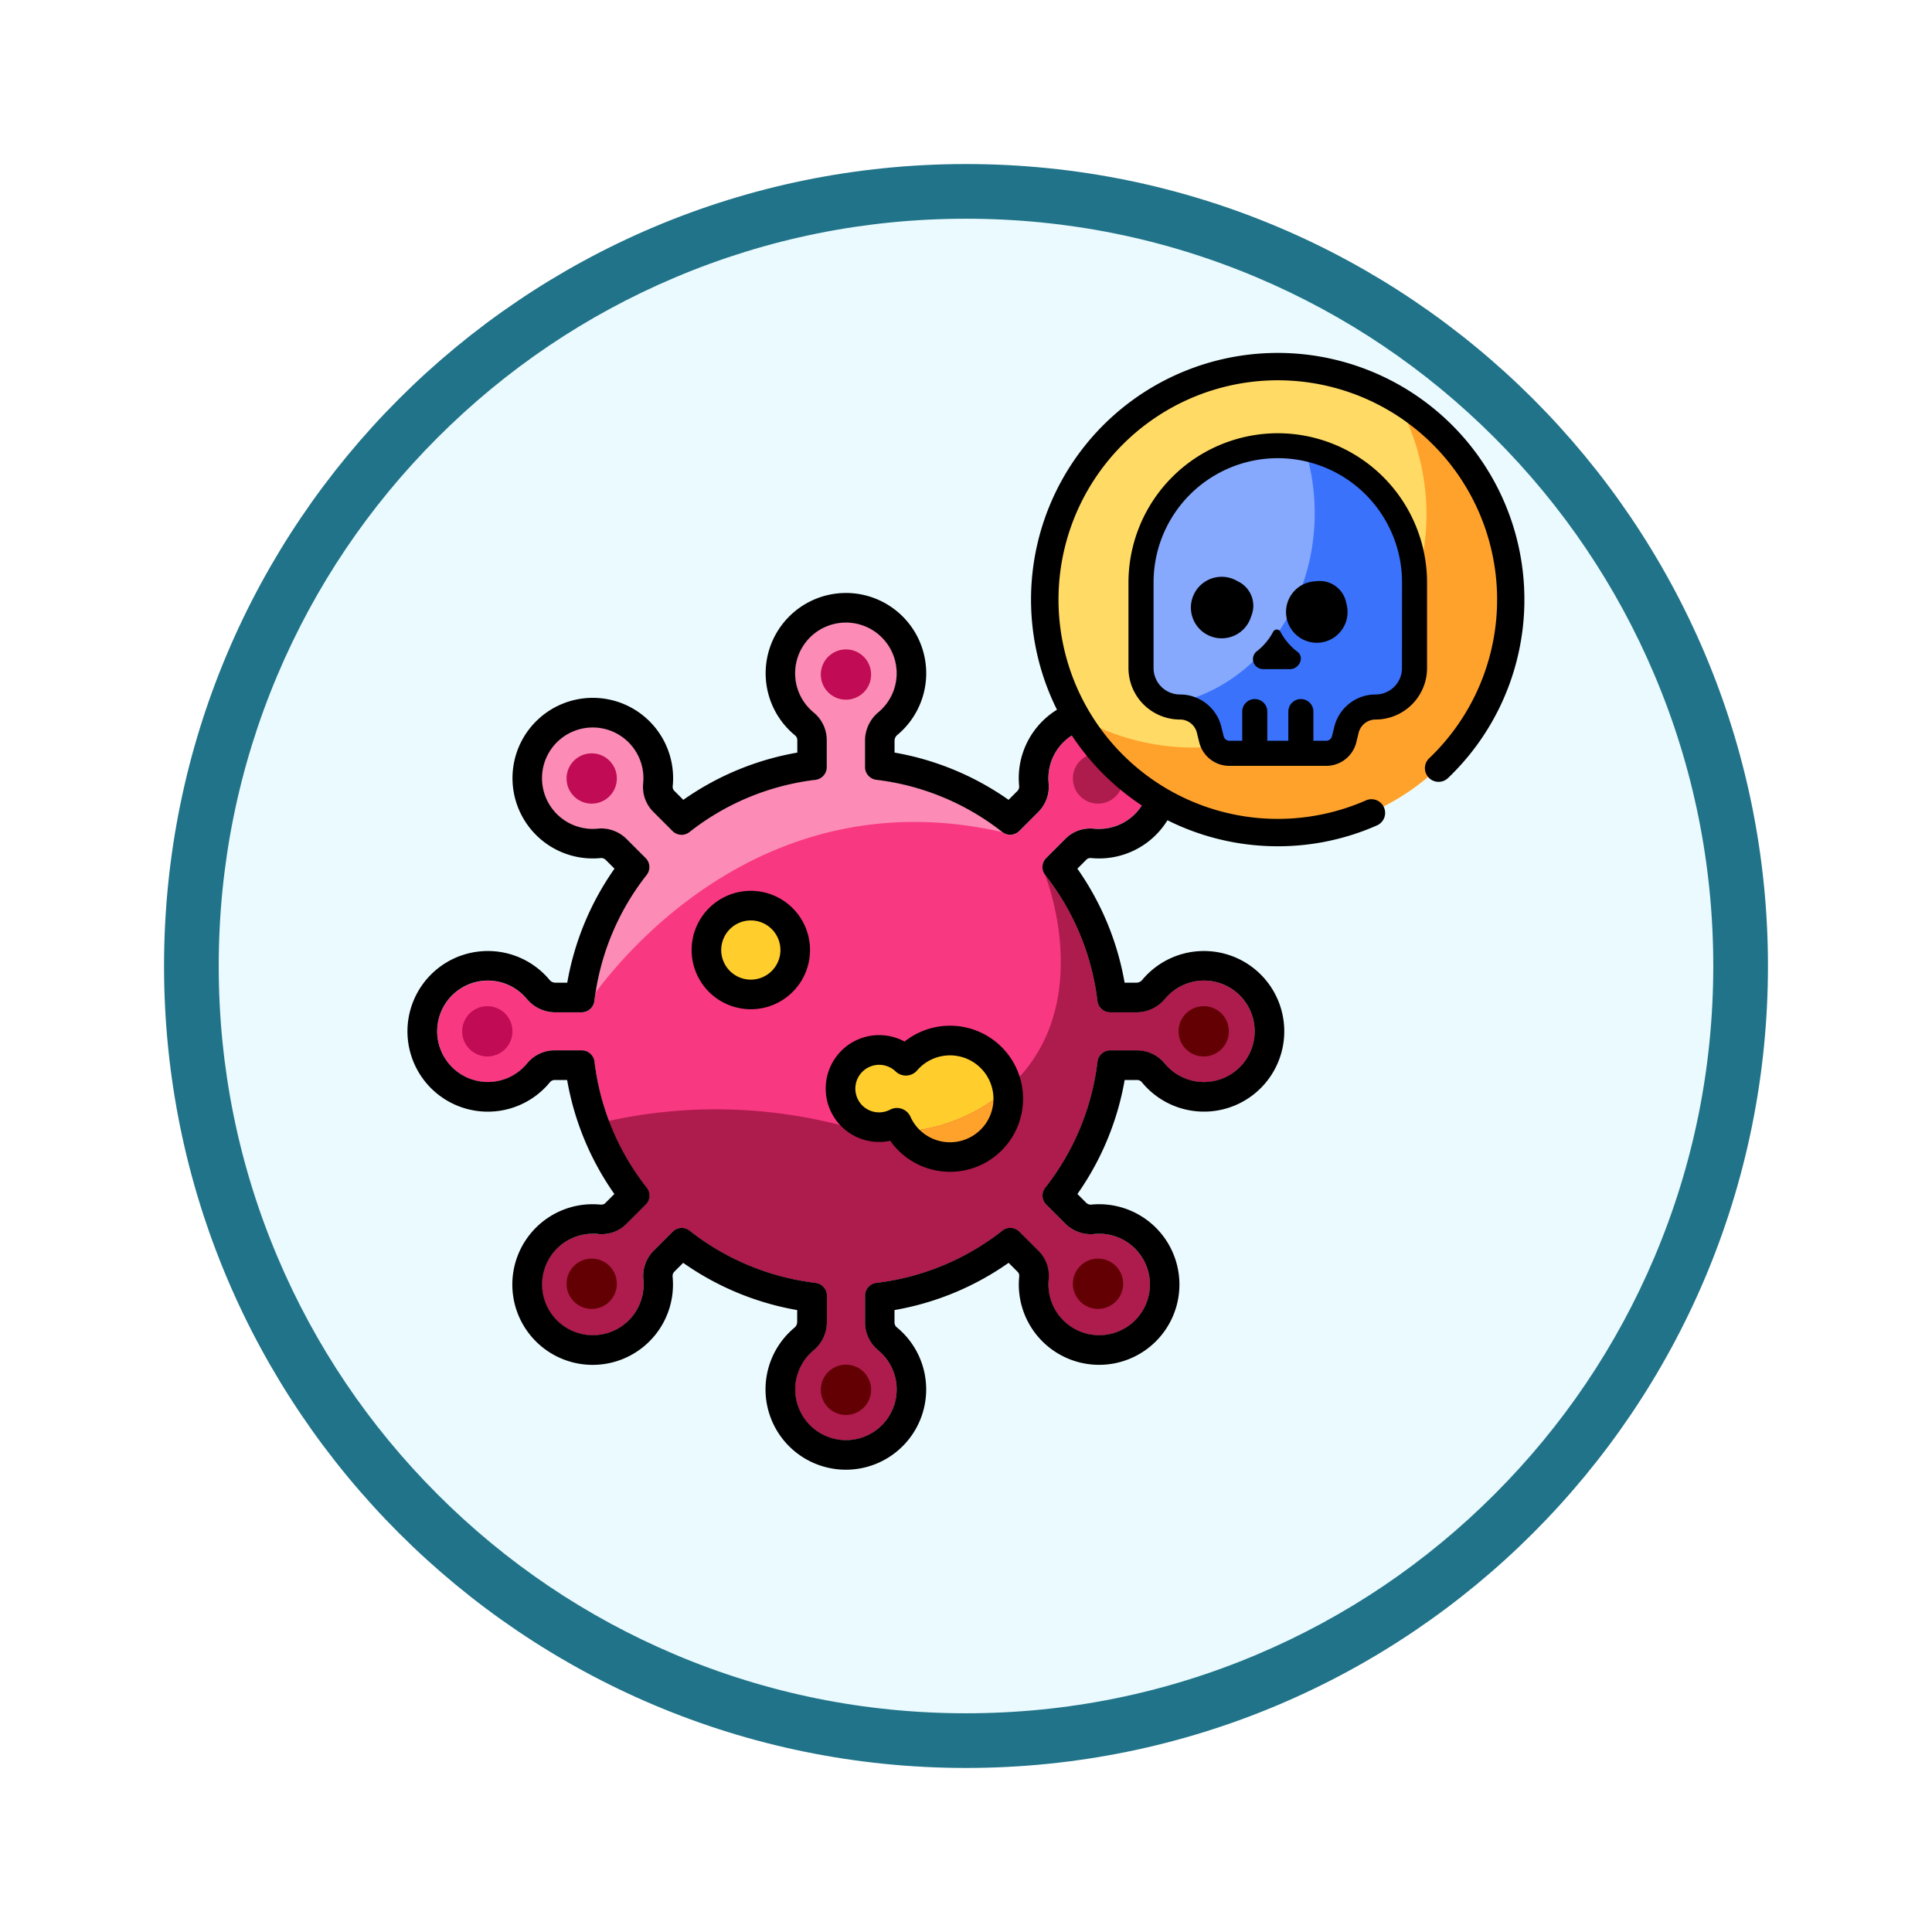 <svg xmlns="http://www.w3.org/2000/svg" xmlns:xlink="http://www.w3.org/1999/xlink" width="106" height="106" viewBox="0 0 106 106">
  <defs>
    <filter id="Trazado_982547" x="0" y="0" width="106" height="106" filterUnits="userSpaceOnUse">
      <feOffset dy="3" input="SourceAlpha"/>
      <feGaussianBlur stdDeviation="3" result="blur"/>
      <feFlood flood-opacity="0.161"/>
      <feComposite operator="in" in2="blur"/>
      <feComposite in="SourceGraphic"/>
    </filter>
  </defs>
  <g id="Grupo_1235187" data-name="Grupo 1235187" transform="translate(9 6)">
    <g id="Grupo_1234665" data-name="Grupo 1234665" transform="translate(0 0)">
      <g id="Grupo_1173169" data-name="Grupo 1173169">
        <g id="Grupo_1172017" data-name="Grupo 1172017">
          <g id="Grupo_1167337" data-name="Grupo 1167337">
            <g id="Grupo_1166720" data-name="Grupo 1166720">
              <g id="Grupo_1164305" data-name="Grupo 1164305">
                <g id="Grupo_1163948" data-name="Grupo 1163948">
                  <g id="Grupo_1158168" data-name="Grupo 1158168">
                    <g id="Grupo_1152576" data-name="Grupo 1152576">
                      <g id="Grupo_1148633" data-name="Grupo 1148633">
                        <g id="Grupo_1148525" data-name="Grupo 1148525">
                          <g transform="matrix(1, 0, 0, 1, -9, -6)" filter="url(#Trazado_982547)">
                            <g id="Trazado_982547-2" data-name="Trazado 982547" transform="translate(9 6)" fill="#eafafe">
                              <path d="M 44 86.5 C 38.262 86.5 32.696 85.377 27.458 83.161 C 22.397 81.02 17.852 77.956 13.948 74.052 C 10.044 70.148 6.98 65.603 4.839 60.542 C 2.623 55.304 1.5 49.738 1.5 44 C 1.5 38.262 2.623 32.696 4.839 27.458 C 6.98 22.397 10.044 17.852 13.948 13.948 C 17.852 10.044 22.397 6.98 27.458 4.839 C 32.696 2.623 38.262 1.5 44 1.5 C 49.738 1.5 55.304 2.623 60.542 4.839 C 65.603 6.98 70.148 10.044 74.052 13.948 C 77.956 17.852 81.02 22.397 83.161 27.458 C 85.377 32.696 86.5 38.262 86.5 44 C 86.5 49.738 85.377 55.304 83.161 60.542 C 81.02 65.603 77.956 70.148 74.052 74.052 C 70.148 77.956 65.603 81.02 60.542 83.161 C 55.304 85.377 49.738 86.5 44 86.5 Z" stroke="none"/>
                              <path d="M 44 3 C 38.464 3 33.095 4.084 28.042 6.221 C 23.16 8.286 18.775 11.242 15.009 15.009 C 11.242 18.775 8.286 23.16 6.221 28.042 C 4.084 33.095 3 38.464 3 44 C 3 49.536 4.084 54.905 6.221 59.958 C 8.286 64.84 11.242 69.225 15.009 72.991 C 18.775 76.758 23.16 79.714 28.042 81.779 C 33.095 83.916 38.464 85 44 85 C 49.536 85 54.905 83.916 59.958 81.779 C 64.84 79.714 69.225 76.758 72.991 72.991 C 76.758 69.225 79.714 64.84 81.779 59.958 C 83.916 54.905 85 49.536 85 44 C 85 38.464 83.916 33.095 81.779 28.042 C 79.714 23.16 76.758 18.775 72.991 15.009 C 69.225 11.242 64.84 8.286 59.958 6.221 C 54.905 4.084 49.536 3 44 3 M 44 0 C 68.301 0 88 19.699 88 44 C 88 68.301 68.301 88 44 88 C 19.699 88 0 68.301 0 44 C 0 19.699 19.699 0 44 0 Z" stroke="none" fill="#207389"/>
                            </g>
                          </g>
                        </g>
                      </g>
                    </g>
                  </g>
                </g>
              </g>
            </g>
          </g>
        </g>
      </g>
    </g>
    <g id="Virus_danger_death" transform="translate(13.362 13.366)">
      <path id="Trazado_1253327" data-name="Trazado 1253327" d="M66.06,148.893a2.776,2.776,0,0,0-2.314.99,2.036,2.036,0,0,1-1.557.741H60.733a.708.708,0,0,1-.7-.628,13.829,13.829,0,0,0-2.867-6.909.7.7,0,0,1,.061-.931l1.069-1.069a1.931,1.931,0,0,1,1.562-.539,2.782,2.782,0,1,0-2.5-2.483,1.968,1.968,0,0,1-.581,1.584l-1.029,1.029a.7.7,0,0,1-.931.061,13.829,13.829,0,0,0-6.909-2.867.708.708,0,0,1-.628-.7v-1.456a2.036,2.036,0,0,1,.741-1.557,2.782,2.782,0,1,0-3.541.026,1.968,1.968,0,0,1,.709,1.531v1.456a.708.708,0,0,1-.628.7,13.829,13.829,0,0,0-6.909,2.867.7.7,0,0,1-.931-.061l-1.069-1.069a1.931,1.931,0,0,1-.539-1.562,2.782,2.782,0,1,0-2.483,2.5,1.968,1.968,0,0,1,1.584.581l1.029,1.029a.7.7,0,0,1,.061.931A13.829,13.829,0,0,0,32.437,150a.708.708,0,0,1-.7.628H30.28a2.036,2.036,0,0,1-1.557-.741,2.782,2.782,0,1,0,.026,3.541,1.968,1.968,0,0,1,1.531-.709h1.456a.708.708,0,0,1,.7.628,13.829,13.829,0,0,0,2.867,6.909.7.7,0,0,1-.061.931l-1.069,1.069a1.931,1.931,0,0,1-1.562.539,2.782,2.782,0,1,0,2.5,2.483,1.968,1.968,0,0,1,.581-1.584l1.029-1.029a.7.7,0,0,1,.931-.061,13.829,13.829,0,0,0,6.909,2.867.708.708,0,0,1,.628.7v1.456a2.036,2.036,0,0,1-.741,1.557,2.782,2.782,0,1,0,3.541-.026,1.968,1.968,0,0,1-.709-1.531v-1.456a.708.708,0,0,1,.628-.7,13.829,13.829,0,0,0,6.909-2.867.7.7,0,0,1,.931.061l1.069,1.069a1.931,1.931,0,0,1,.539,1.562,2.782,2.782,0,1,0,2.483-2.5,1.968,1.968,0,0,1-1.584-.581l-1.029-1.029a.7.7,0,0,1-.061-.931,13.829,13.829,0,0,0,2.867-6.909.708.708,0,0,1,.7-.628h1.456a1.968,1.968,0,0,1,1.531.709,2.782,2.782,0,1,0,2.34-4.531Z" transform="translate(-22.183 -114.451)" fill="#f93882"/>
      <ellipse id="Elipse_14646" data-name="Elipse 14646" cx="1.38" cy="1.38" rx="1.38" ry="1.38" transform="translate(36.501 21.966)" fill="#ae1b4d"/>
      <path id="Trazado_1253328" data-name="Trazado 1253328" d="M95.1,140.725c-12.295-2.8-19.972,5.683-22.315,8.791a13.818,13.818,0,0,1,2.8-6.443.7.7,0,0,0-.061-.931l-1.028-1.03a1.969,1.969,0,0,0-1.584-.58,2.783,2.783,0,1,1,2.483-2.5,1.931,1.931,0,0,0,.539,1.562l1.07,1.068a.7.7,0,0,0,.931.061,13.829,13.829,0,0,1,6.909-2.867.708.708,0,0,0,.629-.7V135.7a1.971,1.971,0,0,0-.71-1.532,2.783,2.783,0,1,1,3.54-.026,2.04,2.04,0,0,0-.741,1.558v1.456a.708.708,0,0,0,.629.7A13.829,13.829,0,0,1,95.1,140.725Z" transform="translate(-62.468 -114.437)" fill="#fc8cb6"/>
      <path id="Trazado_1253329" data-name="Trazado 1253329" d="M106.171,251.407a2.774,2.774,0,0,1-2.158-1.028,1.969,1.969,0,0,0-1.531-.71h-1.457a.709.709,0,0,0-.7.629,13.827,13.827,0,0,1-2.867,6.91.7.7,0,0,0,.061.93l1.028,1.03a1.97,1.97,0,0,0,1.584.581,2.782,2.782,0,1,1-2.483,2.5,1.928,1.928,0,0,0-.539-1.561l-1.07-1.07a.7.7,0,0,0-.931-.061,13.832,13.832,0,0,1-6.909,2.868.707.707,0,0,0-.629.7v1.457a1.969,1.969,0,0,0,.71,1.531,2.783,2.783,0,1,1-3.54.026,2.039,2.039,0,0,0,.741-1.557v-1.457a.707.707,0,0,0-.629-.7,13.831,13.831,0,0,1-6.909-2.868.7.7,0,0,0-.931.061l-1.03,1.03a1.97,1.97,0,0,0-.581,1.583,2.782,2.782,0,1,1-2.5-2.483,1.93,1.93,0,0,0,1.562-.539l1.068-1.07a.7.7,0,0,0,.061-.93,13.9,13.9,0,0,1-2.073-3.669,27.411,27.411,0,0,1,12.931.289,9.792,9.792,0,0,0,8.475-1.672c5.609-4.352,2.579-11.987,2.529-12.112a13.824,13.824,0,0,1,2.865,6.908.709.709,0,0,0,.7.629h1.457a2.039,2.039,0,0,0,1.557-.741,2.782,2.782,0,1,1,2.132,4.569Z" transform="translate(-62.477 -211.406)" fill="#ae1b4d"/>
      <path id="Trazado_1253330" data-name="Trazado 1253330" d="M34.857,117.873c.059,0,.118,0,.178.006a2.782,2.782,0,0,1,1.608,4.909,2.036,2.036,0,0,0-.741,1.557V125.8a.708.708,0,0,0,.628.7,13.829,13.829,0,0,1,6.909,2.867.69.69,0,0,0,.428.148.71.71,0,0,0,.5-.208l1.029-1.029a1.968,1.968,0,0,0,.581-1.584,2.782,2.782,0,1,1,2.768,2.5c-.09,0-.18,0-.269-.013q-.1-.01-.2-.01a1.911,1.911,0,0,0-1.361.549l-1.069,1.069a.7.7,0,0,0-.061.931,13.829,13.829,0,0,1,2.867,6.909.708.708,0,0,0,.7.628h1.456a2.036,2.036,0,0,0,1.557-.741,2.775,2.775,0,0,1,2.132-1q.09,0,.182.006a2.782,2.782,0,1,1-2.34,4.531,1.968,1.968,0,0,0-1.531-.71H49.355a.708.708,0,0,0-.7.628,13.829,13.829,0,0,1-2.867,6.909.7.7,0,0,0,.061.931l1.029,1.029a1.984,1.984,0,0,0,1.395.591,1.849,1.849,0,0,0,.19-.01,2.782,2.782,0,1,1-2.483,2.5,1.931,1.931,0,0,0-.539-1.562L44.37,151.29a.71.71,0,0,0-.5-.208.691.691,0,0,0-.428.148A13.829,13.829,0,0,1,36.53,154.1a.708.708,0,0,0-.628.7v1.456a1.968,1.968,0,0,0,.709,1.531,2.782,2.782,0,0,1-1.754,4.941c-.059,0-.118,0-.178-.006a2.782,2.782,0,0,1-1.608-4.909,2.036,2.036,0,0,0,.741-1.557V154.8a.708.708,0,0,0-.628-.7,13.829,13.829,0,0,1-6.909-2.867.69.69,0,0,0-.428-.148.71.71,0,0,0-.5.208l-1.029,1.029a1.968,1.968,0,0,0-.581,1.584,2.782,2.782,0,1,1-2.768-2.5c.09,0,.18,0,.269.013q.1.01.2.01a1.911,1.911,0,0,0,1.361-.549l1.069-1.069a.7.7,0,0,0,.061-.931,13.83,13.83,0,0,1-2.867-6.909.708.708,0,0,0-.7-.628H18.9a1.968,1.968,0,0,0-1.531.709,2.782,2.782,0,1,1-2.34-4.531q.092-.006.182-.006a2.775,2.775,0,0,1,2.132,1,2.036,2.036,0,0,0,1.557.741h1.456a.708.708,0,0,0,.7-.628,13.829,13.829,0,0,1,2.867-6.909.7.7,0,0,0-.061-.931l-1.029-1.029a1.984,1.984,0,0,0-1.394-.591,1.85,1.85,0,0,0-.19.01,2.782,2.782,0,1,1,2.483-2.5,1.931,1.931,0,0,0,.539,1.562l1.069,1.069a.71.71,0,0,0,.5.208.691.691,0,0,0,.428-.148,13.829,13.829,0,0,1,6.909-2.867.708.708,0,0,0,.628-.7v-1.456a1.968,1.968,0,0,0-.709-1.531,2.782,2.782,0,0,1,1.754-4.941Zm0-1.624h0a4.406,4.406,0,0,0-2.779,7.825.352.352,0,0,1,.11.271v.662a15.469,15.469,0,0,0-6.255,2.592l-.509-.509a.322.322,0,0,1-.071-.257,4.406,4.406,0,1,0-3.933,3.958h.023a.365.365,0,0,1,.246.115l.469.469a15.47,15.47,0,0,0-2.592,6.255H18.9a.416.416,0,0,1-.312-.16,4.4,4.4,0,0,0-3.377-1.577c-.095,0-.19,0-.285.009a4.407,4.407,0,1,0,3.7,7.177.352.352,0,0,1,.271-.11h.662a15.469,15.469,0,0,0,2.592,6.255l-.509.509a.3.3,0,0,1-.212.073l-.045,0c-.141-.014-.284-.02-.426-.021a4.407,4.407,0,1,0,4.384,3.954.352.352,0,0,1,.114-.269l.469-.469a15.469,15.469,0,0,0,6.255,2.592v.662a.416.416,0,0,1-.16.312,4.406,4.406,0,0,0,2.551,7.775c.093.006.187.009.279.009a4.406,4.406,0,0,0,2.779-7.826.352.352,0,0,1-.11-.271v-.662A15.469,15.469,0,0,0,43.781,153l.509.509a.322.322,0,0,1,.071.257,4.406,4.406,0,1,0,3.934-3.958h-.024a.365.365,0,0,1-.246-.115l-.469-.469a15.469,15.469,0,0,0,2.592-6.255h.662a.352.352,0,0,1,.271.11,4.406,4.406,0,1,0,3.7-7.177c-.095-.006-.19-.009-.285-.009a4.4,4.4,0,0,0-3.377,1.577.416.416,0,0,1-.312.16h-.662a15.469,15.469,0,0,0-2.592-6.255l.509-.509a.305.305,0,0,1,.212-.073l.045,0c.141.014.284.021.426.021a4.407,4.407,0,1,0-4.384-3.954.352.352,0,0,1-.114.269l-.469.469a15.469,15.469,0,0,0-6.255-2.592v-.662a.416.416,0,0,1,.16-.312,4.406,4.406,0,0,0-2.55-7.775c-.092-.006-.186-.009-.279-.009Z" transform="translate(-10.805 -103.081)"/>
      <ellipse id="Elipse_14647" data-name="Elipse 14647" cx="1.38" cy="1.38" rx="1.38" ry="1.38" transform="translate(8.722 21.966)" fill="#c10b54"/>
      <ellipse id="Elipse_14648" data-name="Elipse 14648" cx="1.38" cy="1.38" rx="1.38" ry="1.38" transform="translate(22.672 55.506)" fill="#630004"/>
      <ellipse id="Elipse_14649" data-name="Elipse 14649" cx="1.38" cy="1.38" rx="1.38" ry="1.38" transform="translate(42.3 35.838)" fill="#630004"/>
      <ellipse id="Elipse_14650" data-name="Elipse 14650" cx="1.38" cy="1.38" rx="1.38" ry="1.38" transform="translate(2.995 35.838)" fill="#c10b54"/>
      <ellipse id="Elipse_14651" data-name="Elipse 14651" cx="1.38" cy="1.38" rx="1.38" ry="1.38" transform="translate(22.672 16.263)" fill="#c10b54"/>
      <ellipse id="Elipse_14652" data-name="Elipse 14652" cx="1.38" cy="1.38" rx="1.38" ry="1.38" transform="translate(36.501 49.688)" fill="#630004"/>
      <ellipse id="Elipse_14653" data-name="Elipse 14653" cx="1.38" cy="1.38" rx="1.38" ry="1.38" transform="translate(8.722 49.688)" fill="#630004"/>
      <path id="Trazado_1253331" data-name="Trazado 1253331" d="M210.045,315.394c-.145.13-.3.255-.456.379a9.608,9.608,0,0,1-5.325,1.982,3.181,3.181,0,0,1-.279-.5,2.119,2.119,0,1,1,.324-3.551c.059.046.115.1.169.146a3.195,3.195,0,0,1,5.567,1.541Z" transform="translate(-177.135 -275.023)" fill="#ffcd2c"/>
      <path id="Trazado_1253332" data-name="Trazado 1253332" d="M233.063,336.452a3.2,3.2,0,0,1-5.155-.15,9.608,9.608,0,0,0,5.325-1.982c.159-.124.311-.249.456-.379A3.182,3.182,0,0,1,233.063,336.452Z" transform="translate(-200.779 -293.571)" fill="#ffa22c"/>
      <path id="Trazado_1253333" data-name="Trazado 1253333" d="M201.185,314.247a4,4,0,0,1-3.275-1.7,2.931,2.931,0,1,1,.786-5.444,4.008,4.008,0,1,1,2.489,7.146Zm-2.908-3.5a.812.812,0,0,1,.74.478,2.356,2.356,0,0,0,.707.9,2.384,2.384,0,1,0-.34-3.439.812.812,0,0,1-1.179.055,1.307,1.307,0,1,0-1.71,1.973h0a1.312,1.312,0,0,0,1.407.126A.811.811,0,0,1,198.277,310.746Z" transform="translate(-171.428 -269.323)"/>
      <ellipse id="Elipse_14654" data-name="Elipse 14654" cx="2.436" cy="2.436" rx="2.436" ry="2.436" transform="translate(16.396 30.322)" fill="#ffcd2c"/>
      <path id="Trazado_1253334" data-name="Trazado 1253334" d="M138.763,253.524a3.248,3.248,0,1,1,3.248-3.248A3.248,3.248,0,0,1,138.763,253.524Zm0-4.872a1.624,1.624,0,1,0,1.624,1.624A1.624,1.624,0,0,0,138.763,248.652Z" transform="translate(-119.931 -217.518)"/>
      <ellipse id="Elipse_14655" data-name="Elipse 14655" cx="12.783" cy="12.783" rx="12.783" ry="12.783" transform="translate(34.959 0.707)" fill="#ffda65"/>
      <path id="Trazado_1253335" data-name="Trazado 1253335" d="M328.267,41.443a12.784,12.784,0,0,1-23.835,6.428,12.786,12.786,0,0,0,17.479-17.479A12.774,12.774,0,0,1,328.267,41.443Z" transform="translate(-267.741 -27.953)" fill="#ffa22c"/>
      <path id="Trazado_1253336" data-name="Trazado 1253336" d="M298.16,37.936a13.534,13.534,0,1,1,9.345-3.765.75.75,0,1,1-1.036-1.083,12.032,12.032,0,1,0-3.508,2.339.75.75,0,1,1,.6,1.374A13.432,13.432,0,0,1,298.16,37.936Z" transform="translate(-250.398 -10.871)"/>
      <path id="Trazado_1253337" data-name="Trazado 1253337" d="M340.327,51.615a7.5,7.5,0,0,0-7.5,7.5v4.7a2.135,2.135,0,0,0,2.135,2.135,1.647,1.647,0,0,1,1.6,1.253l.126.512a1.017,1.017,0,0,0,.988.774h5.311a1.017,1.017,0,0,0,.988-.774l.126-.512a1.647,1.647,0,0,1,1.6-1.253,2.135,2.135,0,0,0,2.135-2.135v-4.7A7.5,7.5,0,0,0,340.327,51.615Z" transform="translate(-292.585 -46.524)" fill="#86a9fd"/>
      <path id="Trazado_1253338" data-name="Trazado 1253338" d="M357.761,60.148v4.7a2.135,2.135,0,0,1-2.136,2.134,1.647,1.647,0,0,0-1.6,1.253l-.126.512a1.018,1.018,0,0,1-.988.775H347.6a1.016,1.016,0,0,1-.987-.775l-.126-.512a1.652,1.652,0,0,0-1.6-1.253,2.136,2.136,0,0,1-.717-.124c4.587-.731,8.115-5.16,8.115-10.513a11.758,11.758,0,0,0-.542-3.55A7.505,7.505,0,0,1,357.761,60.148Z" transform="translate(-302.515 -47.554)" fill="#3a72fc"/>
      <path id="Trazado_1253339" data-name="Trazado 1253339" d="M335.514,46.115a8.2,8.2,0,0,0-8.191,8.191V59a2.826,2.826,0,0,0,2.823,2.822.957.957,0,0,1,.932.73l.126.512a1.7,1.7,0,0,0,1.655,1.3h5.311a1.7,1.7,0,0,0,1.655-1.3l.126-.512a.957.957,0,0,1,.932-.73A2.826,2.826,0,0,0,343.705,59v-4.7A8.2,8.2,0,0,0,335.514,46.115ZM342.33,59a1.45,1.45,0,0,1-1.448,1.448,2.33,2.33,0,0,0-2.266,1.776l-.126.512a.33.33,0,0,1-.321.251h-.7v-1.6a.687.687,0,1,0-1.375,0v1.6h-1.154v-1.6a.687.687,0,1,0-1.375,0v1.6h-.7a.329.329,0,0,1-.32-.251l-.126-.512a2.329,2.329,0,0,0-2.266-1.776A1.45,1.45,0,0,1,328.7,59v-4.7a6.816,6.816,0,1,1,13.633,0Z" transform="translate(-287.771 -41.711)"/>
      <path id="Trazado_1253340" data-name="Trazado 1253340" d="M362.992,110.819a1.688,1.688,0,1,0,.745,1.92A1.481,1.481,0,0,0,362.992,110.819Z" transform="translate(-317.452 -98.295)"/>
      <path id="Trazado_1253341" data-name="Trazado 1253341" d="M403.837,110.819a1.688,1.688,0,1,0,1.665,1.212A1.481,1.481,0,0,0,403.837,110.819Z" transform="translate(-353.998 -98.295)"/>
      <path id="Trazado_1253342" data-name="Trazado 1253342" d="M384.332,133.536a3.322,3.322,0,0,1-.929-1.1.222.222,0,0,0-.39,0,3.321,3.321,0,0,1-.929,1.1.546.546,0,0,0,.327.953l-.007.007h1.551v0C384.469,134.465,384.734,133.823,384.332,133.536Z" transform="translate(-335.518 -117.148)"/>
    </g>
  </g>
</svg>

